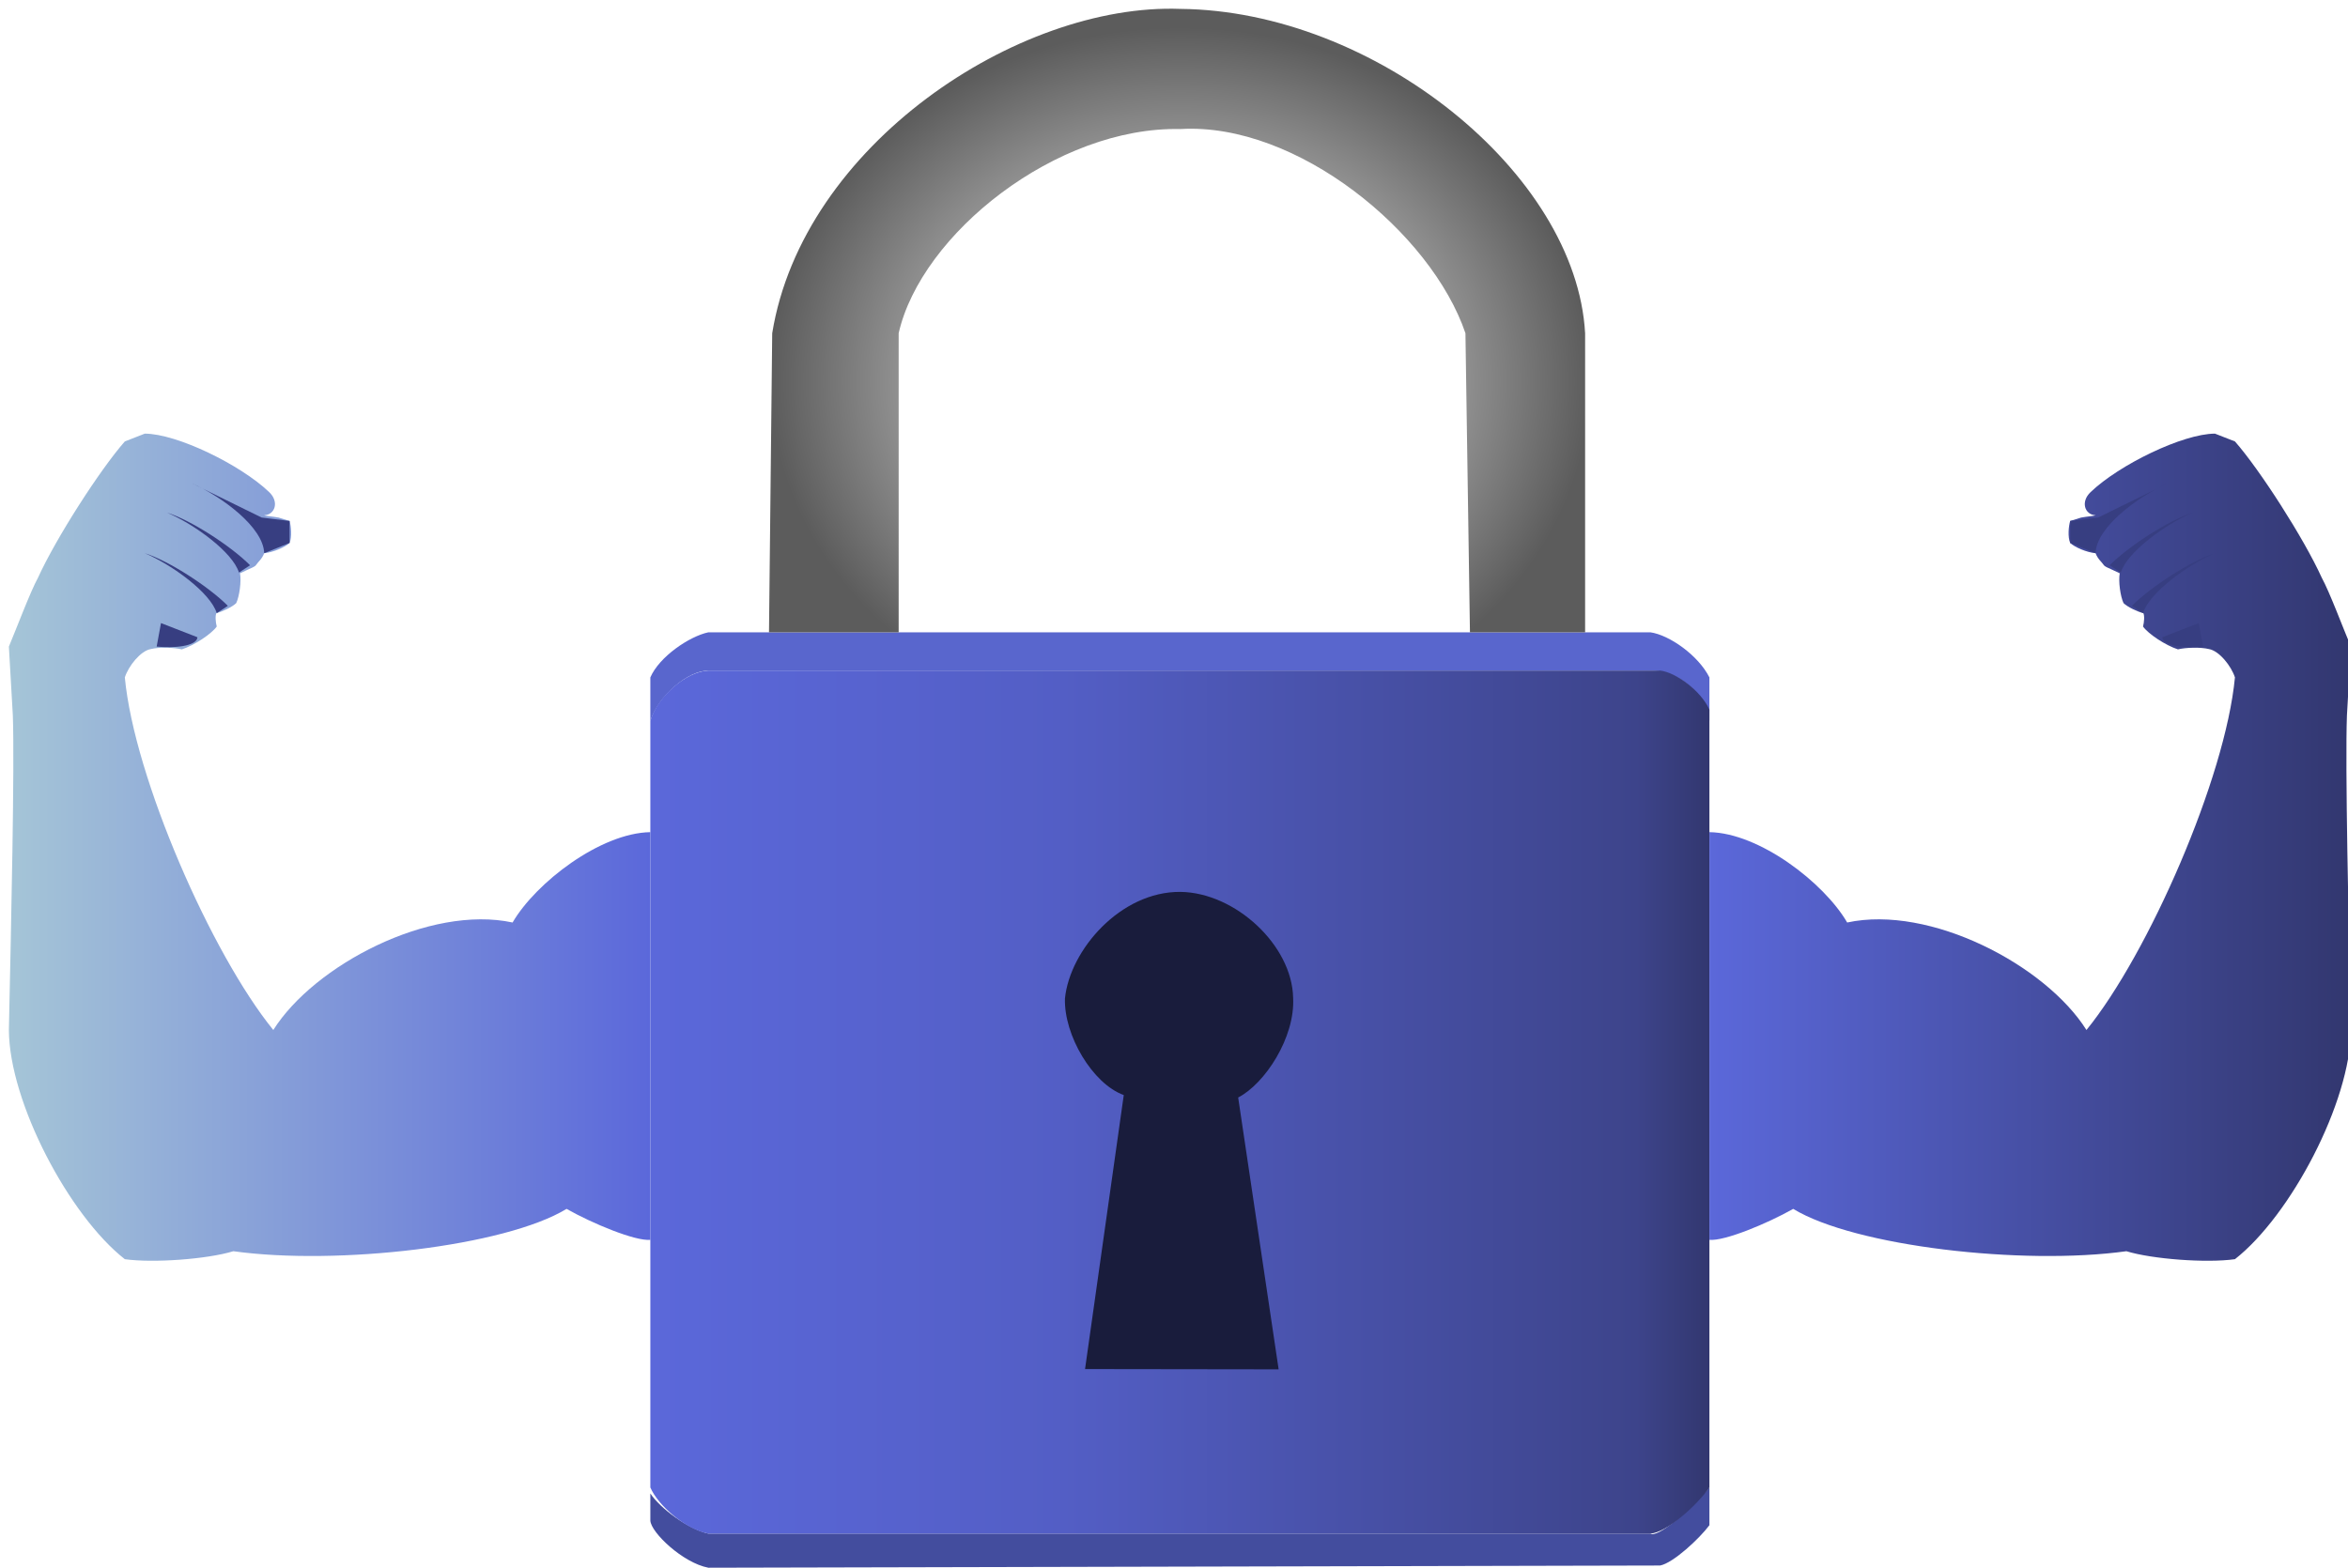 <svg id="eGM8SkKNYEV1" xmlns="http://www.w3.org/2000/svg" xmlns:xlink="http://www.w3.org/1999/xlink" viewBox="-33 -33 452 302" shape-rendering="geometricPrecision" text-rendering="geometricPrecision" project-id="934c518863cd4f83bbee43885fe6c92a" export-id="de77374d027f4fcd9c770c706c092913" cached="false"><defs><linearGradient id="eGM8SkKNYEV4-fill" x1="0" y1="0.5" x2="1" y2="0.5" spreadMethod="pad" gradientUnits="objectBoundingBox" gradientTransform="translate(0 0)"><stop id="eGM8SkKNYEV4-fill-0" offset="0%" stop-color="#32376f"/><stop id="eGM8SkKNYEV4-fill-1" offset="66.308%" stop-color="#7f96b5"/><stop id="eGM8SkKNYEV4-fill-2" offset="100%" stop-color="#a5c5d7"/></linearGradient><filter id="eGM8SkKNYEV6-filter" x="-150%" y="-150%" width="400%" height="400%"><feGaussianBlur id="eGM8SkKNYEV6-filter-drop-shadow-0-blur" in="SourceAlpha" stdDeviation="0,0"/><feOffset id="eGM8SkKNYEV6-filter-drop-shadow-0-offset" dx="2" dy="2" result="tmp"/><feFlood id="eGM8SkKNYEV6-filter-drop-shadow-0-flood" flood-color="#000"/><feComposite id="eGM8SkKNYEV6-filter-drop-shadow-0-composite" operator="in" in2="tmp"/><feMerge id="eGM8SkKNYEV6-filter-drop-shadow-0-merge" result="result"><feMergeNode id="eGM8SkKNYEV6-filter-drop-shadow-0-merge-node-1"/><feMergeNode id="eGM8SkKNYEV6-filter-drop-shadow-0-merge-node-2" in="SourceGraphic"/></feMerge></filter><linearGradient id="eGM8SkKNYEV9-fill" x1="0" y1="0.5" x2="1" y2="0.5" spreadMethod="pad" gradientUnits="objectBoundingBox" gradientTransform="translate(0 0)"><stop id="eGM8SkKNYEV9-fill-0" offset="0%" stop-color="#5b68da"/><stop id="eGM8SkKNYEV9-fill-1" offset="39%" stop-color="#535ec5"/><stop id="eGM8SkKNYEV9-fill-2" offset="93%" stop-color="#3d448b"/><stop id="eGM8SkKNYEV9-fill-3" offset="100%" stop-color="#32376f"/></linearGradient><linearGradient id="eGM8SkKNYEV12-fill" x1="0" y1="0.5" x2="1" y2="0.5" spreadMethod="pad" gradientUnits="objectBoundingBox" gradientTransform="translate(0 0)"><stop id="eGM8SkKNYEV12-fill-0" offset="0%" stop-color="#5b68da"/><stop id="eGM8SkKNYEV12-fill-1" offset="100%" stop-color="#32376f"/></linearGradient><linearGradient id="eGM8SkKNYEV19-fill" x1="0" y1="0.5" x2="1" y2="0.5" spreadMethod="pad" gradientUnits="objectBoundingBox" gradientTransform="translate(0 0)"><stop id="eGM8SkKNYEV19-fill-0" offset="0%" stop-color="#5b68da"/><stop id="eGM8SkKNYEV19-fill-1" offset="100%" stop-color="#a5c5d7"/></linearGradient><radialGradient id="eGM8SkKNYEV25-fill" cx="0" cy="0" r="0.5" spreadMethod="pad" gradientUnits="objectBoundingBox" gradientTransform="matrix(1 0 0 1.124 0.504 0.601)"><stop id="eGM8SkKNYEV25-fill-0" offset="50%" stop-color="#afafaf"/><stop id="eGM8SkKNYEV25-fill-1" offset="100%" stop-color="#5c5c5c"/></radialGradient><filter id="eGM8SkKNYEV28-filter" x="-150%" y="-150%" width="400%" height="400%"><feGaussianBlur id="eGM8SkKNYEV28-filter-drop-shadow-0-blur" in="SourceAlpha" stdDeviation="0,0"/><feOffset id="eGM8SkKNYEV28-filter-drop-shadow-0-offset" dx="2" dy="2" result="tmp"/><feFlood id="eGM8SkKNYEV28-filter-drop-shadow-0-flood" flood-color="#000"/><feComposite id="eGM8SkKNYEV28-filter-drop-shadow-0-composite" operator="in" in2="tmp"/><feMerge id="eGM8SkKNYEV28-filter-drop-shadow-0-merge" result="result"><feMergeNode id="eGM8SkKNYEV28-filter-drop-shadow-0-merge-node-1"/><feMergeNode id="eGM8SkKNYEV28-filter-drop-shadow-0-merge-node-2" in="SourceGraphic"/></feMerge></filter><linearGradient id="eGM8SkKNYEV28-fill" x1="0" y1="0.5" x2="1" y2="0.5" spreadMethod="pad" gradientUnits="objectBoundingBox" gradientTransform="translate(0 0)"><stop id="eGM8SkKNYEV28-fill-0" offset="0%" stop-color="#32376f"/><stop id="eGM8SkKNYEV28-fill-1" offset="32%" stop-color="#515d8b"/><stop id="eGM8SkKNYEV28-fill-2" offset="51%" stop-color="#56638f"/><stop id="eGM8SkKNYEV28-fill-3" offset="100%" stop-color="#a5c5d7"/></linearGradient></defs><g transform="matrix(.853 0 0 0.817-40.344-105.428)" filter="url(#eGM8SkKNYEV6-filter)"><path d="M153.379,438.646c2.186,3.496,8.513,8.395,13.09,9.463h212.602c1.58,1.095,8.545-5.096,13.318-10.873v8.898c-2.266,3.172-8.176,8.914-11.123,9.498l-214.797.52c-5.776-1.144-12.952-8.317-13.09-11.098v-6.408Z" transform="translate(0 0)" fill="#434d9e" stroke-width="1.224"/><path d="M153.379,256.55c1.803-5.837,8.328-11.802,13.09-11.851h212.602c6.358-.173,12.818,5.948,13.318,11.851v-10.236c-2.492-5.19-9.017-9.994-13.318-10.633h-212.602c-4.295.958-11.088,5.761-13.09,10.633v10.236Z" transform="translate(0 0)" fill="#5966cd" stroke-width="1.224"/><path d="M153.379,256.55v180.686c1.683,4.136,7.8,9.85,13.09,10.873h212.602c3.509-.201,10.251-6.323,13.318-10.873v-183.331c-2.002-4.581-7.656-8.806-11.123-9.205h-214.797c-5.001.206-11.538,6.145-13.09,11.851Z" fill="url(#eGM8SkKNYEV9-fill)" stroke-width="1.224"/><path d="M260.219,344.748c-7.049-2.644-13.548-14.146-13.27-22.79c1.127-11.418,12.531-25.204,26.051-25.097c12.365.167,25.191,12.537,25.442,24.953.486,9.354-6.394,20.293-12.404,23.511l9.132,64.067-43.69-.061l8.739-64.583Z" transform="translate(0 0)" fill="#191c3c" stroke-width="1.224"/><g transform="translate(0-.001)"><path d="M392.389,282.781c11.25.198,25.841,11.883,31.09,21.297c18.725-4.208,44.769,10.046,54.001,25.338c13.95-17.93,31.352-59.359,33.508-83.103-.829-2.692-3.554-6.25-5.829-6.673-1.909-.51-5.389-.369-7.03.066-2.803-.937-6.705-3.648-7.884-5.387.261-.996.375-2.613.066-3.154-1.317-.326-3.574-1.454-4.468-2.365-.721-1.617-1.18-5.12-.854-7.03-2.721-1.38-3.342-1.47-3.686-2.048s-1.291-1.318-1.767-2.682c-2.013-.193-4.772-1.436-5.732-2.42-.585-1.371-.356-3.982,0-5.18l2.49-.806c1.453-.279,2.859-.344,3.242-.542-2.471-.113-3.438-3.209-1.102-5.478c6.446-6.424,20.756-13.721,28.039-13.759l4.515,1.84c5.594,6.645,15.529,22.776,19.596,32.127c1.772,3.385,4.714,11.611,6.57,16.228l-.893,16.219c-.42,11.905.377,48.98.893,74.149-.088,17.005-13.602,43.746-26.166,54.013-6.431.954-18.672-.012-24.496-1.876-23.44,3.4-61.335-1.163-75.196-9.98-5.839,3.454-15.494,7.634-18.907,7.3v-96.092Z" fill="url(#eGM8SkKNYEV12-fill)" stroke-width="1.224"/><g transform="translate(0 0)"><path d="M503.803,239.049l-.978-5.542-8.232,3.344c.172,2.163,5.427,2.611,9.21,2.197Z" transform="translate(0 0)" fill="#373e81" stroke-width="1.224"/><path d="M490.245,231.165c1.409-4.819,10.112-11.409,16.228-14.125-5.518,1.826-14.563,8.007-18.738,12.41l2.511,1.715Z" transform="translate(0 0)" fill="#373e81" stroke-width="1.224"/><path d="M490.245,231.165c1.409-4.819,10.112-11.409,16.228-14.125-5.518,1.826-14.563,8.007-18.738,12.41l2.511,1.715Z" transform="translate(-5.011-9.567)" fill="#373e81" stroke-width="1.224"/><path d="M479.536,217.04c.169-6.121,9.497-13.285,16.247-16.444l-15.669,8.038-6.31.806v5.18l5.732,2.42Z" fill="#373e81" stroke-width="1.224"/></g></g><g transform="matrix(-1 0 0 1 545.768-.001)"><path d="M392.389,282.781c11.25.198,25.841,11.883,31.09,21.297c18.725-4.208,44.769,10.046,54.001,25.338c13.95-17.93,31.352-59.359,33.508-83.103-.829-2.692-3.554-6.25-5.829-6.673-1.909-.51-5.389-.369-7.03.066-2.803-.937-6.705-3.648-7.884-5.387.261-.996.375-2.613.066-3.154-1.317-.326-3.574-1.454-4.468-2.365-.721-1.617-1.18-5.12-.854-7.03-2.721-1.38-3.342-1.47-3.686-2.048s-1.291-1.318-1.767-2.682c-2.013-.193-4.772-1.436-5.732-2.42-.585-1.371-.356-3.982,0-5.18l2.49-.806c1.453-.279,2.859-.344,3.242-.542-2.471-.113-3.438-3.209-1.102-5.478c6.446-6.424,20.756-13.721,28.039-13.759l4.515,1.84c5.594,6.645,15.529,22.776,19.596,32.127c1.772,3.385,4.714,11.611,6.57,16.228l-.893,16.219c-.42,11.905.377,48.98.893,74.149-.088,17.005-13.602,43.746-26.166,54.013-6.431.954-18.672-.012-24.496-1.876-23.44,3.4-61.335-1.163-75.196-9.98-5.839,3.454-15.494,7.634-18.907,7.3v-96.092Z" fill="url(#eGM8SkKNYEV19-fill)" stroke-width="1.224"/><g transform="translate(0 0)"><path d="M503.803,239.049l-.978-5.542-8.232,3.344c.172,2.163,5.427,2.611,9.21,2.197Z" transform="translate(0 0)" fill="#373e81" stroke-width="1.224"/><path d="M490.245,231.165c1.409-4.819,10.112-11.409,16.228-14.125-5.518,1.826-14.563,8.007-18.738,12.41l2.511,1.715Z" transform="translate(0 0)" fill="#373e81" stroke-width="1.224"/><path d="M490.245,231.165c1.409-4.819,10.112-11.409,16.228-14.125-5.518,1.826-14.563,8.007-18.738,12.41l2.511,1.715Z" transform="translate(-5.011-9.567)" fill="#373e81" stroke-width="1.224"/><path d="M479.536,217.04c.169-6.121,9.497-13.285,16.247-16.444l-15.669,8.038-6.31.806v5.18l5.732,2.42Z" fill="#373e81" stroke-width="1.224"/></g></g><path d="M180.157,235.681l.725-70.494c6.88-44.304,55.465-77.874,92.119-76.439c43.643.405,89.321,38.615,91.336,76.439v70.494h-25.989l-1.019-70.494C329.651,141.543,299.336,115.435,273,117.066c-27.896-.65-58.481,24.658-63.581,48.121v70.494h-29.262Z" fill="url(#eGM8SkKNYEV25-fill)" stroke-width="1.224"/></g></svg>
